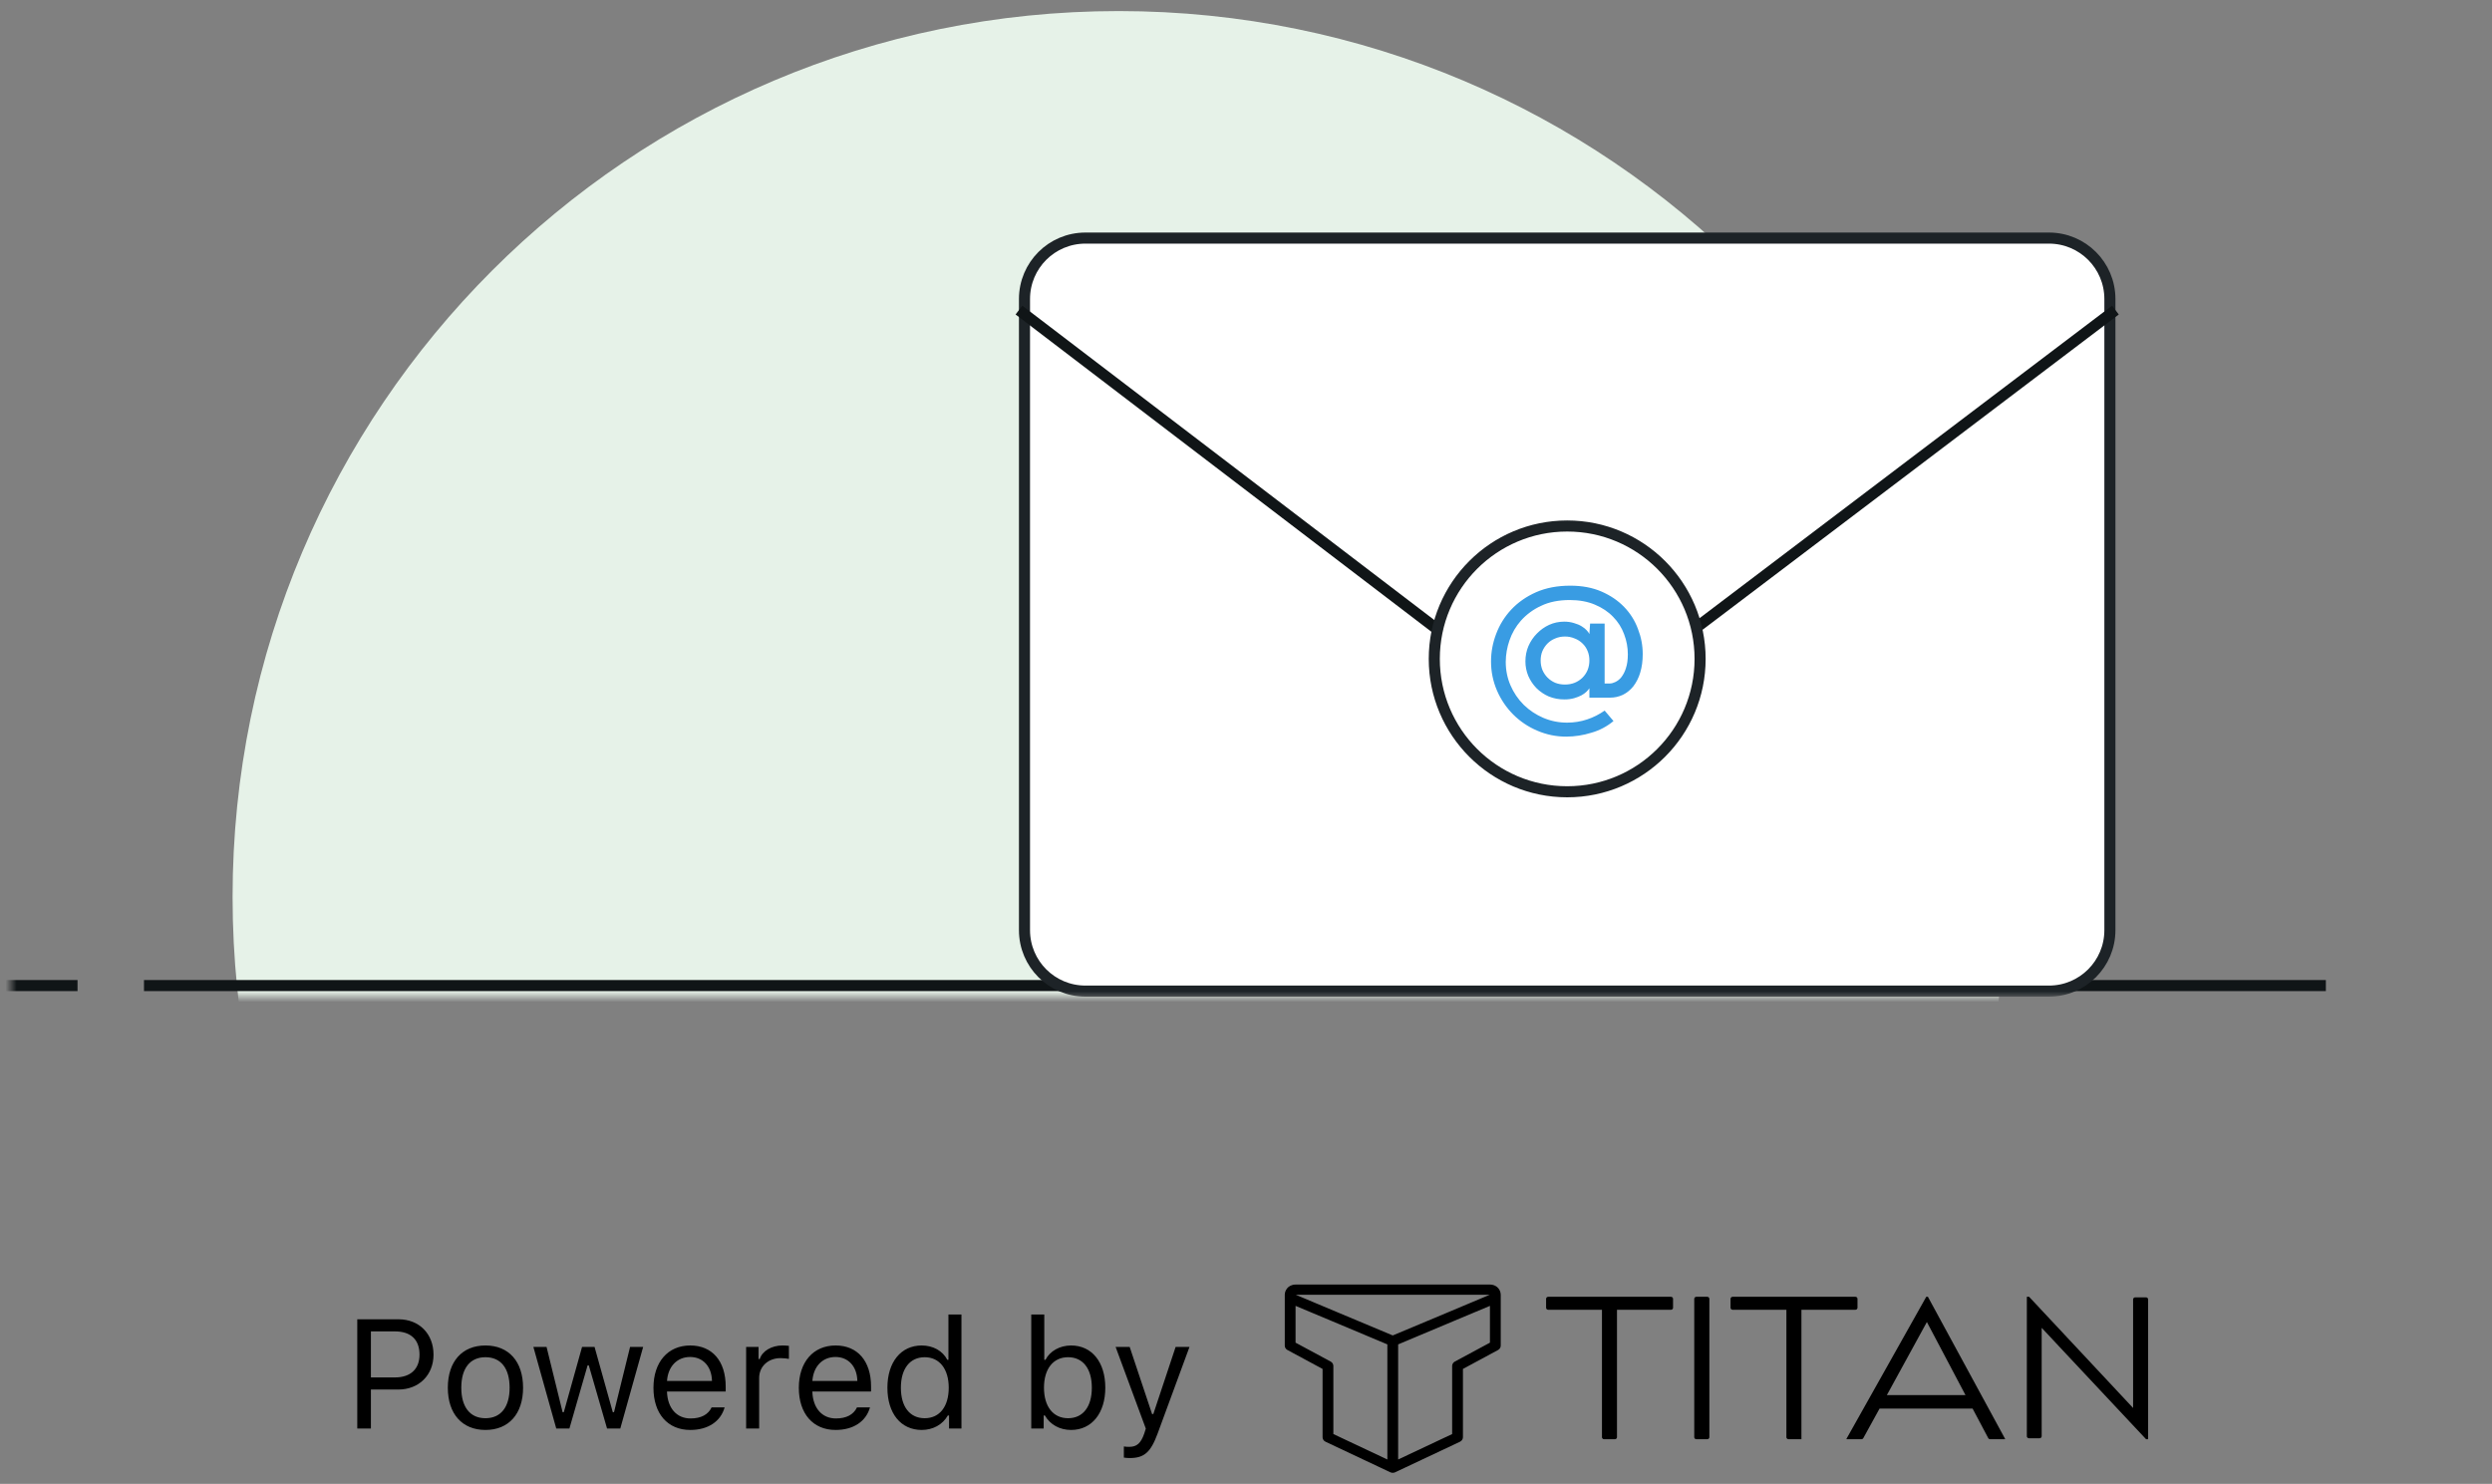 <svg width="225" height="134" viewBox="0 0 225 134" fill="none" xmlns="http://www.w3.org/2000/svg">
<rect x="0" y="0" width="225" height="134" fill="#808080" stroke="none"/>
<path d="M32.258 119.136V129H33.488V125.479H35.97C37.822 125.479 39.142 124.174 39.142 122.328C39.142 120.448 37.85 119.136 35.983 119.136H32.258ZM33.488 120.229H35.662C37.091 120.229 37.877 120.975 37.877 122.328C37.877 123.634 37.063 124.386 35.662 124.386H33.488V120.229ZM43.831 129.13C45.93 129.13 47.228 127.681 47.228 125.315C47.228 122.943 45.93 121.501 43.831 121.501C41.732 121.501 40.434 122.943 40.434 125.315C40.434 127.681 41.732 129.13 43.831 129.13ZM43.831 128.07C42.437 128.07 41.65 127.059 41.65 125.315C41.65 123.565 42.437 122.561 43.831 122.561C45.226 122.561 46.012 123.565 46.012 125.315C46.012 127.059 45.226 128.07 43.831 128.07ZM58.07 121.631H56.888L55.438 127.523H55.329L53.682 121.631H52.554L50.906 127.523H50.797L49.348 121.631H48.158L50.223 129H51.412L53.053 123.299H53.162L54.81 129H56.006L58.07 121.631ZM62.309 122.54C63.477 122.54 64.257 123.401 64.284 124.707H60.224C60.312 123.401 61.133 122.54 62.309 122.54ZM64.25 127.093C63.942 127.742 63.3 128.091 62.35 128.091C61.099 128.091 60.285 127.168 60.224 125.712V125.657H65.522V125.206C65.522 122.916 64.311 121.501 62.322 121.501C60.299 121.501 59 123.005 59 125.322C59 127.653 60.278 129.13 62.322 129.13C63.935 129.13 65.07 128.357 65.426 127.093H64.25ZM67.367 129H68.543V124.434C68.543 123.395 69.356 122.643 70.478 122.643C70.71 122.643 71.134 122.684 71.23 122.711V121.535C71.079 121.515 70.833 121.501 70.642 121.501C69.664 121.501 68.816 122.007 68.598 122.725H68.488V121.631H67.367V129ZM75.434 122.54C76.603 122.54 77.382 123.401 77.409 124.707H73.349C73.438 123.401 74.258 122.54 75.434 122.54ZM77.375 127.093C77.067 127.742 76.425 128.091 75.475 128.091C74.224 128.091 73.41 127.168 73.349 125.712V125.657H78.647V125.206C78.647 122.916 77.436 121.501 75.447 121.501C73.424 121.501 72.125 123.005 72.125 125.322C72.125 127.653 73.403 129.13 75.447 129.13C77.061 129.13 78.195 128.357 78.551 127.093H77.375ZM83.22 129.13C84.238 129.13 85.113 128.645 85.578 127.824H85.688V129H86.809V118.705H85.633V122.793H85.53C85.113 121.986 84.245 121.501 83.22 121.501C81.347 121.501 80.123 123.005 80.123 125.315C80.123 127.633 81.333 129.13 83.22 129.13ZM83.493 122.561C84.826 122.561 85.66 123.627 85.66 125.315C85.66 127.018 84.833 128.07 83.493 128.07C82.147 128.07 81.34 127.038 81.34 125.315C81.34 123.6 82.153 122.561 83.493 122.561ZM96.707 129.13C98.573 129.13 99.797 127.619 99.797 125.315C99.797 122.998 98.58 121.501 96.707 121.501C95.695 121.501 94.8 122 94.397 122.793H94.287V118.705H93.111V129H94.232V127.824H94.342C94.807 128.645 95.682 129.13 96.707 129.13ZM96.434 122.561C97.78 122.561 98.58 123.593 98.58 125.315C98.58 127.038 97.78 128.07 96.434 128.07C95.094 128.07 94.26 127.018 94.26 125.315C94.26 123.613 95.094 122.561 96.434 122.561ZM101.998 131.666C103.304 131.666 103.892 131.16 104.521 129.451L107.398 121.631H106.147L104.131 127.694H104.021L101.998 121.631H100.727L103.454 129.007L103.317 129.444C103.01 130.333 102.641 130.654 101.964 130.654C101.8 130.654 101.615 130.647 101.472 130.62V131.625C101.636 131.652 101.841 131.666 101.998 131.666Z" fill="black"/>
<g clip-path="url(#clip0)">
<path d="M135.5 117.212C135.5 116.879 135.136 116.657 134.814 116.792L125.551 120.685C125.376 120.759 125.263 120.923 125.263 121.104V132.54C125.263 132.882 125.644 133.104 125.968 132.951L131.818 130.194C131.983 130.116 132.088 129.957 132.088 129.783V123.618L135.254 121.912C135.4 121.834 135.492 121.691 135.499 121.535L135.5 121.513V117.212ZM134.525 117.92V121.247L131.358 122.952C131.213 123.031 131.121 123.173 131.113 123.33L131.113 123.351V129.5L126.238 131.797V121.403L134.525 117.92ZM116.976 116C116.287 116 115.918 116.581 116.015 117.096C116.005 117.132 116 117.171 116 117.212V121.513L116.001 121.535C116.008 121.691 116.1 121.834 116.246 121.912L119.413 123.618V129.783C119.413 129.957 119.517 130.116 119.682 130.194L125.532 132.951C125.856 133.104 126.238 132.882 126.238 132.54V121.396L134.92 117.759C135.872 117.36 135.583 116.027 134.555 116L134.524 116H116.976ZM116.975 117.924L120.309 119.321L125.263 121.403V131.797L120.388 129.499V123.351L120.387 123.33C120.379 123.173 120.287 123.03 120.142 122.952L116.975 121.247V117.924ZM116.988 116.919H134.524L125.75 120.595L120.715 118.485L116.988 116.919ZM116.195 116.919H116V117.286H116.195V116.919ZM135.5 116.919H135.305V117.286H135.5V116.919Z" fill="black"/>
<path d="M145.996 129.784V118.278H150.863C150.971 118.278 151.058 118.196 151.058 118.095V117.286C151.058 117.185 150.971 117.103 150.863 117.103H139.79C139.682 117.103 139.595 117.185 139.595 117.286V118.095C139.595 118.196 139.682 118.278 139.79 118.278H144.639V129.784C144.639 129.885 144.726 129.967 144.834 129.967H145.801C145.909 129.967 145.996 129.885 145.996 129.784ZM154.337 129.784V117.286C154.337 117.185 154.25 117.103 154.142 117.103H153.167C153.059 117.103 152.972 117.185 152.972 117.286V129.784C152.972 129.885 153.059 129.967 153.167 129.967H154.142C154.25 129.967 154.337 129.885 154.337 129.784ZM162.649 129.967V118.277H167.516C167.624 118.277 167.711 118.195 167.711 118.093V117.286C167.711 117.185 167.624 117.103 167.516 117.103H156.443C156.335 117.103 156.248 117.185 156.248 117.286V118.093C156.248 118.195 156.335 118.277 156.443 118.277H161.292V129.784C161.292 129.885 161.379 129.967 161.487 129.967H162.649ZM174.068 117.103L181.029 129.917C181.035 129.927 181.038 129.939 181.038 129.95C181.038 129.96 181.029 129.967 181.019 129.967H179.691C179.617 129.967 179.549 129.928 179.516 129.866L178.103 127.199H169.703L168.235 129.868C168.201 129.929 168.135 129.967 168.062 129.967H166.732C166.721 129.967 166.713 129.96 166.713 129.95C166.713 129.939 166.716 129.927 166.722 129.917L173.921 117.103H174.068ZM173.976 119.383L170.363 125.981H177.461L173.976 119.383ZM193.952 129.967V117.338C193.952 117.237 193.865 117.154 193.757 117.154H192.79C192.682 117.154 192.595 117.237 192.595 117.338V127.145L183.204 117.103H183.002V129.697C183.002 129.799 183.089 129.881 183.197 129.881H184.146C184.254 129.881 184.341 129.799 184.341 129.697V119.908L193.768 129.967H193.952Z" fill="black"/>
</g>
<mask id="mask0" mask-type="alpha" maskUnits="userSpaceOnUse" x="1" y="0" width="224" height="90">
<path d="M1 0H225V90H1V0Z" fill="#C3C4C7"/>
</mask>
<g mask="url(#mask0)">
<path d="M101 161C145.183 161 181 125.183 181 81C181 36.817 145.183 1 101 1C56.817 1 21 36.817 21 81C21 125.183 56.817 161 101 161Z" fill="#E6F2E8"/>
<path d="M7 89H0M13 89H210H13Z" stroke="#101517"/>
<path d="M185 21.5H98C94.962 21.5 92.5 23.962 92.5 27V84C92.5 87.038 94.962 89.5 98 89.5H185C188.038 89.5 190.5 87.038 190.5 84V27C190.5 23.962 188.038 21.5 185 21.5Z" fill="white" stroke="#1D2327"/>
<path d="M191 28L153.5 56.414C149.167 59.12 138.4 62.909 130 56.414M92 28L130 57L92 28Z" stroke="#101517"/>
<path d="M141.5 71.5C148.127 71.5 153.5 66.127 153.5 59.5C153.5 52.873 148.127 47.5 141.5 47.5C134.873 47.5 129.5 52.873 129.5 59.5C129.5 66.127 134.873 71.5 141.5 71.5Z" fill="white" stroke="#1D2327"/>
<path d="M137.728 59.72C137.728 59.23 137.819 58.77 138 58.344C138.192 57.907 138.448 57.528 138.768 57.208C139.088 56.878 139.456 56.616 139.872 56.424C140.299 56.232 140.752 56.136 141.232 56.136C141.552 56.136 141.845 56.179 142.112 56.264C142.379 56.339 142.608 56.434 142.8 56.552C142.992 56.669 143.147 56.792 143.264 56.92C143.381 57.048 143.461 57.16 143.504 57.256L143.568 56.312H144.88V61.72H145.36C145.499 61.72 145.659 61.677 145.84 61.592C146.052 61.491 146.238 61.343 146.384 61.16C146.571 60.916 146.712 60.639 146.8 60.344C146.917 60.003 146.976 59.581 146.976 59.08C146.976 58.461 146.864 57.859 146.64 57.272C146.426 56.684 146.088 56.149 145.648 55.704C145.211 55.245 144.661 54.877 144 54.6C143.349 54.323 142.592 54.184 141.728 54.184C140.725 54.184 139.861 54.36 139.136 54.712C138.448 55.026 137.833 55.478 137.328 56.04C136.865 56.562 136.512 57.171 136.288 57.832C136.071 58.455 135.957 59.109 135.952 59.768C135.952 60.525 136.096 61.235 136.384 61.896C136.665 62.547 137.067 63.139 137.568 63.64C138.081 64.142 138.683 64.543 139.344 64.824C140.027 65.114 140.762 65.261 141.504 65.256C142.123 65.256 142.72 65.16 143.296 64.968C143.861 64.782 144.395 64.512 144.88 64.168L145.68 65.112C145.096 65.602 144.414 65.962 143.68 66.168C142.95 66.397 142.189 66.516 141.424 66.52C140.516 66.524 139.617 66.339 138.784 65.976C137.977 65.634 137.244 65.139 136.624 64.52C136.009 63.902 135.516 63.175 135.168 62.376C134.804 61.538 134.619 60.633 134.624 59.72C134.624 58.877 134.779 58.05 135.088 57.24C135.392 56.427 135.855 55.682 136.448 55.048C137.056 54.398 137.803 53.875 138.688 53.48C139.584 53.085 140.613 52.888 141.776 52.888C142.843 52.888 143.781 53.064 144.592 53.416C145.403 53.768 146.085 54.232 146.64 54.808C147.19 55.375 147.615 56.051 147.888 56.792C148.176 57.528 148.32 58.285 148.32 59.064C148.32 59.683 148.245 60.237 148.096 60.728C147.967 61.179 147.755 61.602 147.472 61.976C147.217 62.297 146.895 62.559 146.528 62.744C146.163 62.915 145.764 63.003 145.36 63H143.504V62.152C143.43 62.262 143.344 62.364 143.248 62.456C143.11 62.589 142.953 62.702 142.784 62.792C142.603 62.888 142.384 62.973 142.128 63.048C141.841 63.127 141.545 63.164 141.248 63.16C140.76 63.165 140.276 63.072 139.824 62.888C139.413 62.707 139.039 62.452 138.72 62.136C138.41 61.815 138.161 61.441 137.984 61.032C137.813 60.616 137.726 60.17 137.728 59.72ZM139.104 59.64C139.104 59.95 139.157 60.237 139.264 60.504C139.381 60.771 139.536 61 139.728 61.192C139.92 61.384 140.149 61.539 140.416 61.656C140.683 61.763 140.976 61.816 141.296 61.816C141.616 61.816 141.909 61.763 142.176 61.656C142.437 61.551 142.675 61.395 142.876 61.198C143.077 61 143.236 60.764 143.344 60.504C143.452 60.229 143.507 59.936 143.504 59.64C143.504 59.33 143.451 59.048 143.344 58.792C143.242 58.532 143.083 58.297 142.88 58.104C142.68 57.907 142.44 57.754 142.176 57.656C141.898 57.536 141.598 57.477 141.296 57.48C140.976 57.48 140.683 57.539 140.416 57.656C140.158 57.757 139.924 57.909 139.728 58.104C139.532 58.302 139.374 58.536 139.264 58.792C139.157 59.048 139.104 59.331 139.104 59.64Z" fill="#399CE3"/>
</g>
<defs>
<clipPath id="clip0">
<rect width="78" height="17" fill="white" transform="translate(116 116)"/>
</clipPath>
</defs>
</svg>
